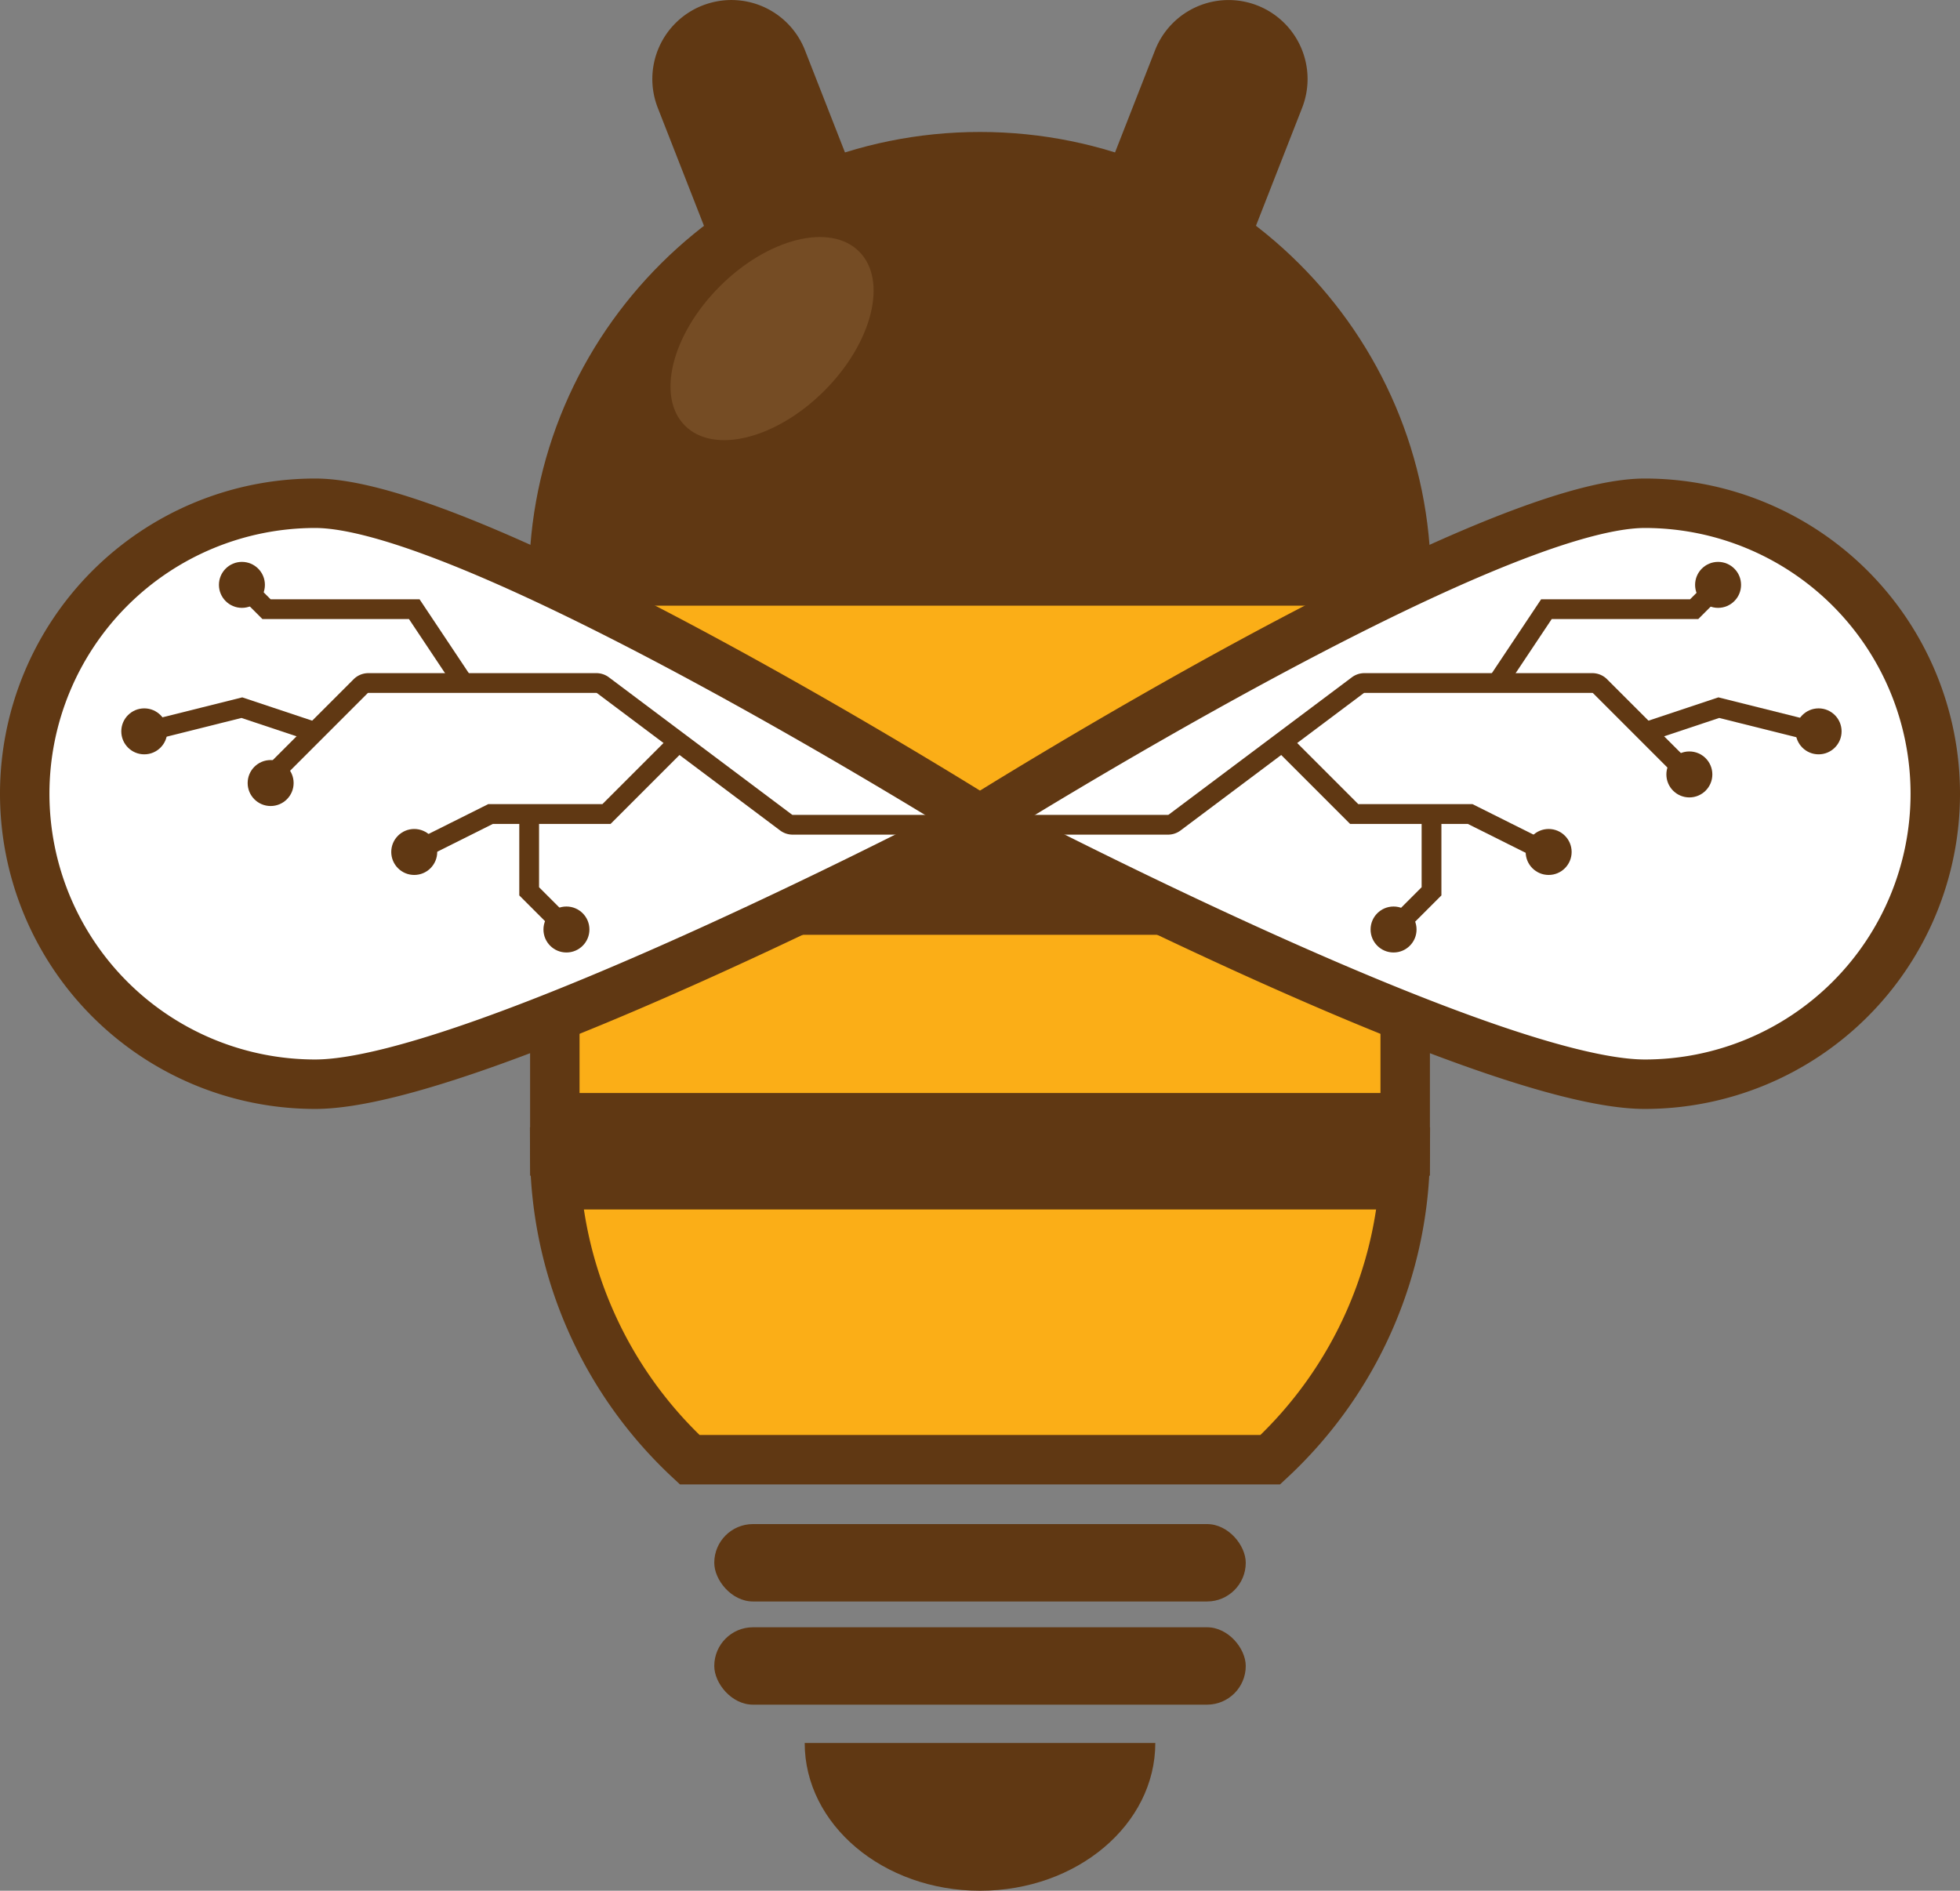 <svg id="Livello_1" data-name="Livello 1" xmlns="http://www.w3.org/2000/svg" viewBox="0 0 990.94 955.93"><rect x="0" y="0" width="990.94" height="955.93" fill="#808080" stroke="none"/><defs><style>.cls-1{fill:#fbae17;}.cls-1,.cls-2,.cls-3,.cls-5,.cls-6{stroke:#603813;stroke-miterlimit:10;}.cls-1,.cls-2,.cls-5{stroke-width:25px;}.cls-2,.cls-3,.cls-4{fill:#603813;}.cls-3{stroke-width:18px;}.cls-5{fill:#fff;}.cls-6{fill:none;stroke-width:10px;}.cls-7{fill:#754c24;}</style></defs><rect class="cls-1" x="280.51" y="437.49" width="429.93" height="144.42"/><rect class="cls-1" x="280.51" y="293.63" width="429.93" height="144.42"/><path class="cls-1" d="M393.23,797.6H686.77A213.53,213.53,0,0,0,755,642.07H325A213.53,213.53,0,0,0,393.23,797.6Z" transform="translate(-44.53 -59.61)"/><path class="cls-2" d="M540,138.83c-119,0-215.52,96-215.52,214.41h431C755.52,234.82,659,138.83,540,138.83Z" transform="translate(-44.53 -59.61)"/><path class="cls-3" d="M427.75,66.08h0A30.93,30.93,0,0,1,458.69,97v86.48a18.22,18.22,0,0,1-18.22,18.22H415a18.22,18.22,0,0,1-18.22-18.22V97a30.93,30.93,0,0,1,30.93-30.93Z" transform="translate(-63.9 105.55) rotate(-21.38)"/><path class="cls-3" d="M629.9,66.08h44.69a8.59,8.59,0,0,1,8.59,8.59v96.11a30.93,30.93,0,0,1-30.93,30.93h0a30.93,30.93,0,0,1-30.93-30.93V74.67a8.59,8.59,0,0,1,8.59-8.59Z" transform="translate(1166.26 436.76) rotate(-158.62)"/><rect class="cls-4" x="279.68" y="413.74" width="431.59" height="58.88"/><rect class="cls-4" x="279.68" y="552.61" width="431.59" height="58.88"/><path class="cls-5" d="M539.72,473.87S285,607.77,203.89,607.77a146.86,146.86,0,0,1,0-293.72C285,314.05,539.72,473.87,539.72,473.87Z" transform="translate(-44.53 -59.61)"/><path class="cls-5" d="M540.28,473.87S795,607.77,876.11,607.77a146.86,146.86,0,1,0,0-293.72C795,314.05,540.28,473.87,540.28,473.87Z" transform="translate(-44.53 -59.61)"/><rect class="cls-4" x="361.12" y="770.55" width="268.71" height="39.13" rx="19.57"/><rect class="cls-4" x="361.12" y="822.72" width="268.71" height="39.13" rx="19.57"/><path class="cls-4" d="M540,1015.54c49,0,88.63-33.45,88.63-74.71H451.37C451.37,982.09,491.05,1015.54,540,1015.54Z" transform="translate(-44.53 -59.61)"/><path class="cls-6" d="M565.25,476.59h69.81a5.51,5.51,0,0,0,3.32-1.1L731,406.05a5.52,5.52,0,0,1,3.32-1.11H849.58a5.54,5.54,0,0,1,3.92,1.62l46.15,46.15" transform="translate(-44.53 -59.61)"/><polyline class="cls-6" points="645.58 372.47 684.66 411.56 743.29 411.56 782.38 431.1"/><polyline class="cls-6" points="723.75 411.56 723.75 450.64 704.2 470.19"/><polyline class="cls-6" points="756.94 345.33 781.85 307.98 856.55 307.98 869 295.53"/><polyline class="cls-6" points="831.65 370.23 869 357.78 918.81 370.23"/><path class="cls-6" d="M515.1,476.59H445.29a5.54,5.54,0,0,1-3.33-1.1l-92.58-69.44a5.55,5.55,0,0,0-3.33-1.11H230.76a5.53,5.53,0,0,0-3.91,1.62L180.7,452.71" transform="translate(-44.53 -59.61)"/><polyline class="cls-6" points="345.71 372.47 306.63 411.56 248 411.56 208.91 431.1"/><polyline class="cls-6" points="267.54 411.56 267.54 450.64 287.08 470.19"/><polyline class="cls-6" points="234.34 345.33 209.44 307.98 134.74 307.98 122.29 295.53"/><polyline class="cls-6" points="159.64 370.23 122.29 357.78 72.48 370.23"/><ellipse class="cls-7" cx="434.86" cy="230.8" rx="62.26" ry="37.35" transform="translate(-80.36 315.48) rotate(-45)"/><circle class="cls-4" cx="854.11" cy="391.54" r="11.62"/><circle class="cls-4" cx="782.97" cy="430.74" r="11.62"/><circle class="cls-4" cx="704.56" cy="469.94" r="11.62"/><circle class="cls-4" cx="286.38" cy="469.94" r="11.62"/><circle class="cls-4" cx="209.43" cy="430.74" r="11.62"/><circle class="cls-4" cx="136.83" cy="395.89" r="11.62"/><circle class="cls-4" cx="72.94" cy="369.76" r="11.62"/><circle class="cls-4" cx="122.31" cy="295.7" r="11.62"/><circle class="cls-4" cx="919.45" cy="369.76" r="11.62"/><circle class="cls-4" cx="868.63" cy="295.7" r="11.62"/></svg>